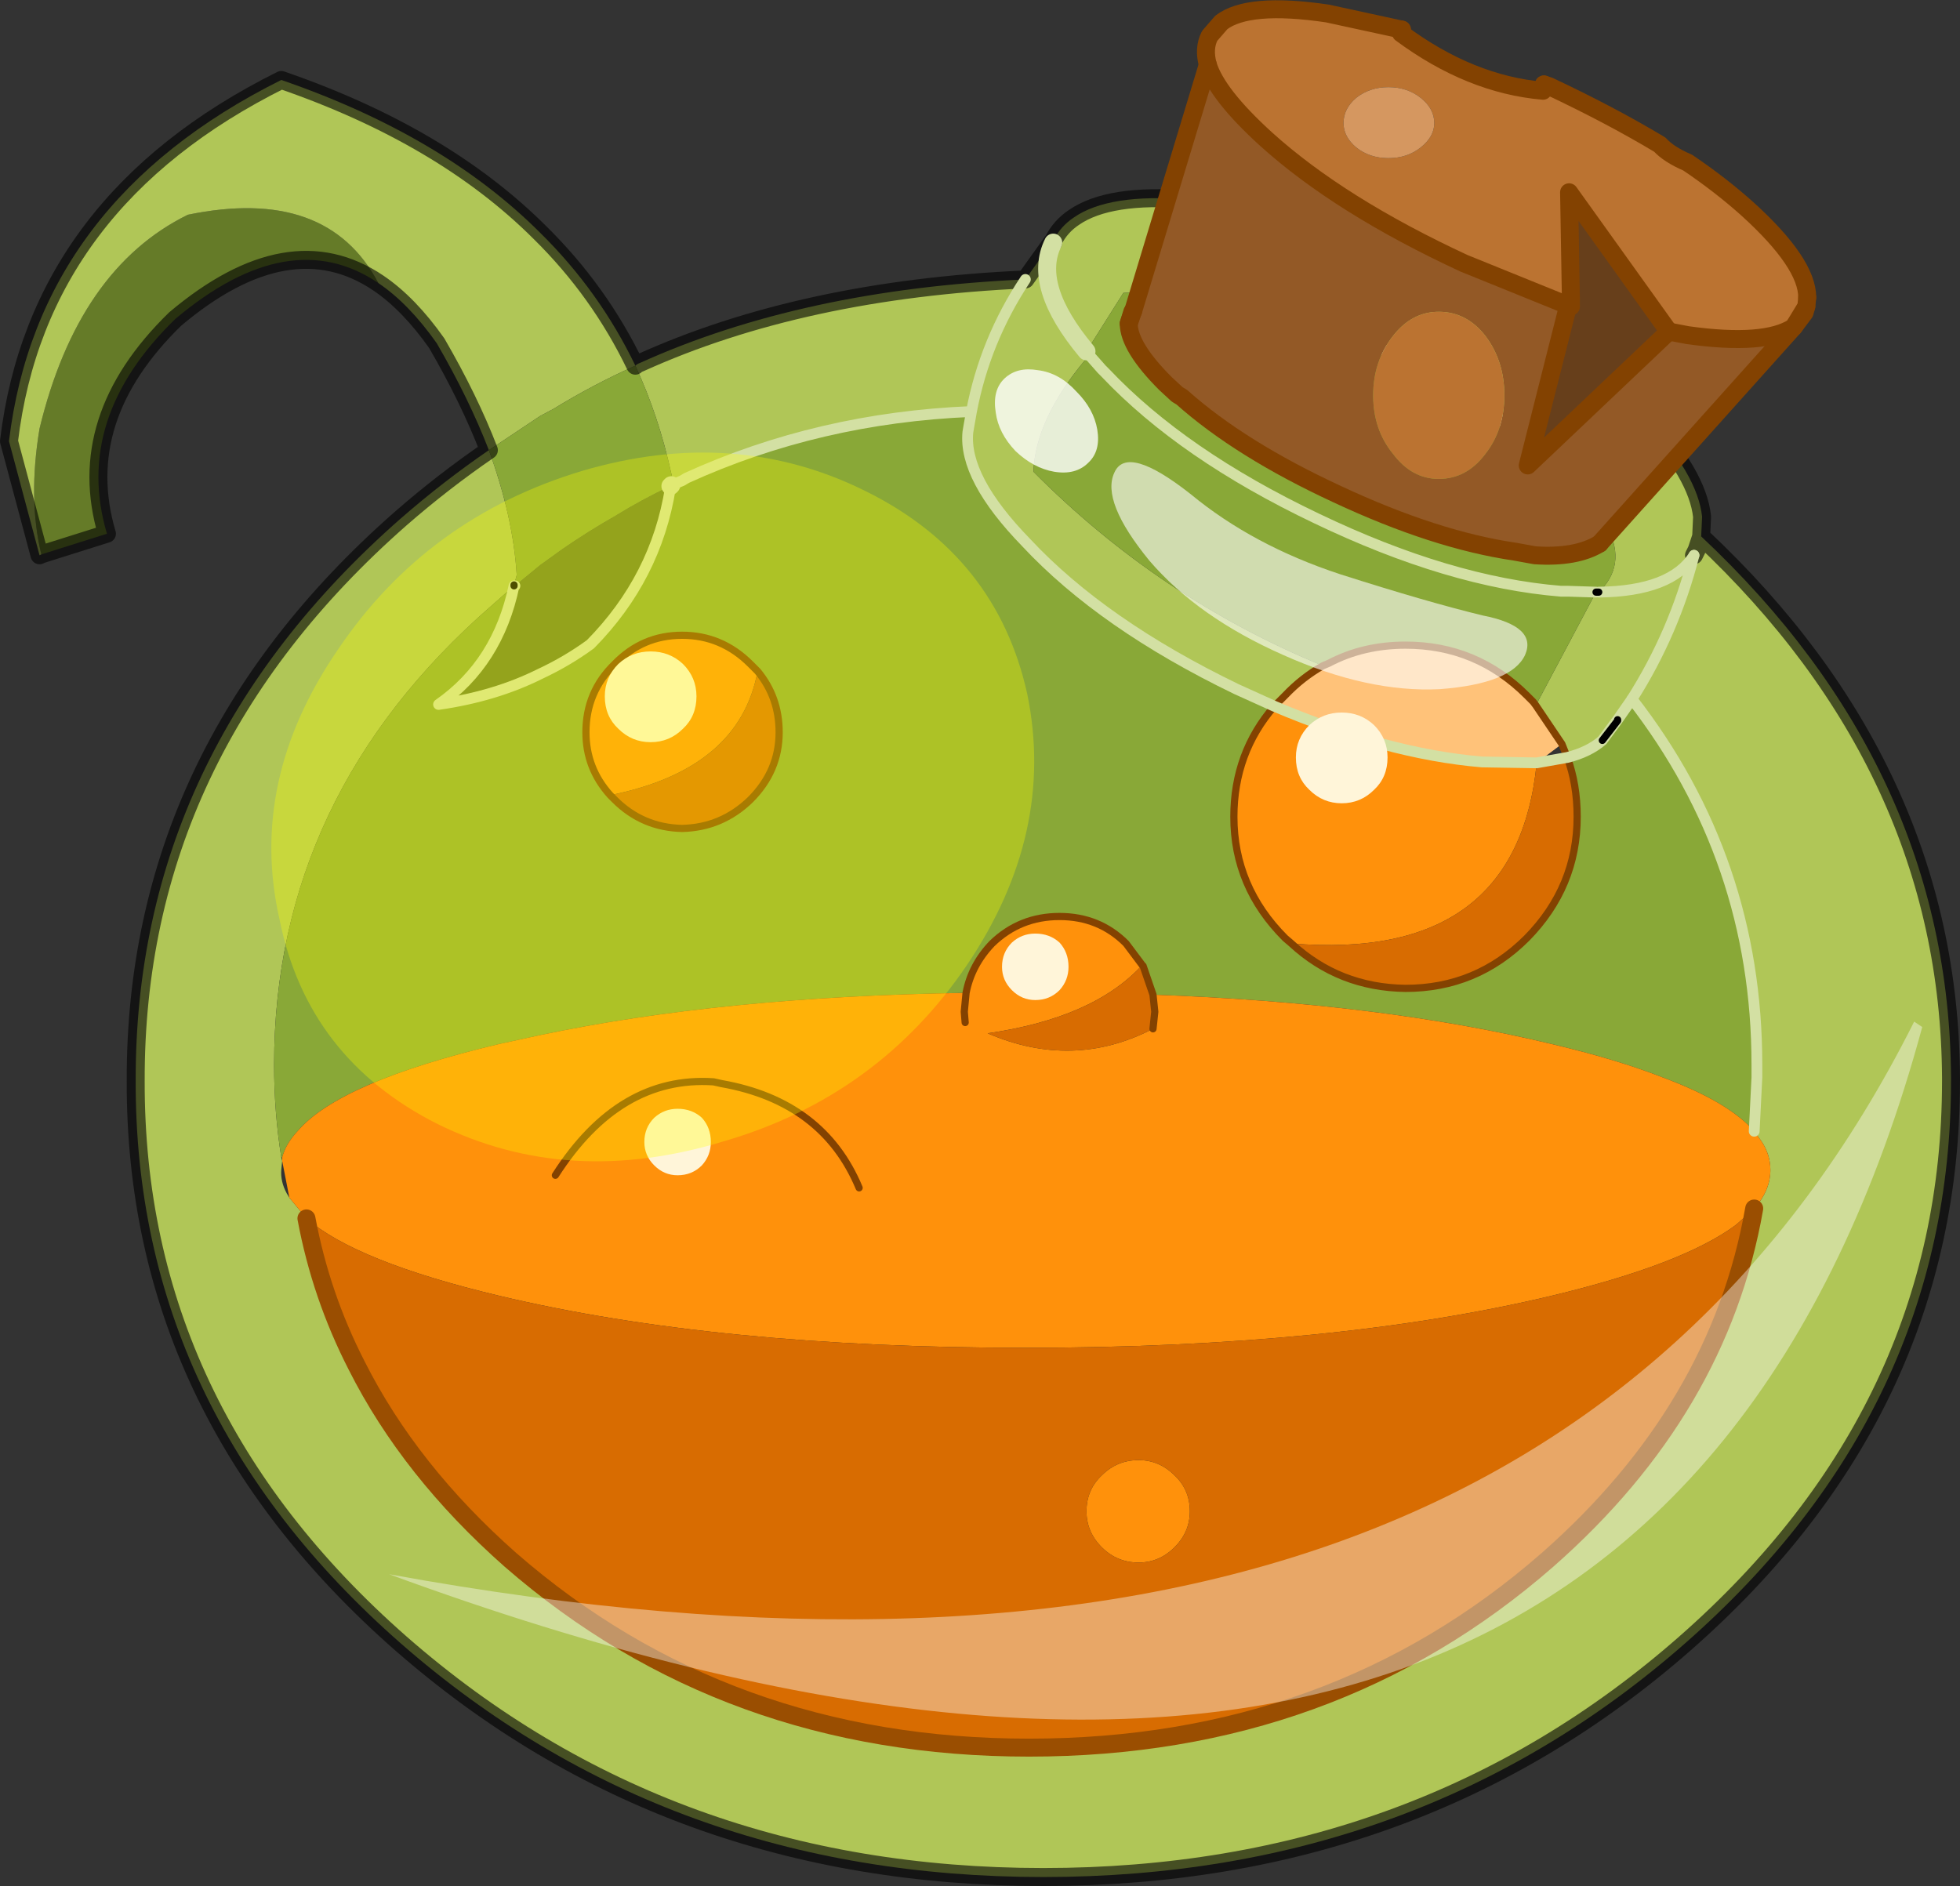 <?xml version="1.0" encoding="UTF-8" standalone="no"?>
<svg xmlns:xlink="http://www.w3.org/1999/xlink" height="104.95px" width="109.05px" xmlns="http://www.w3.org/2000/svg">
  <rect width="100%" height="100%" fill="#333333" stroke="none"/>
  <g transform="matrix(1.0, 0.0, 0.0, 1.0, -220.45, -148.0)">
    <path d="M241.5 163.75 Q236.55 160.4 230.2 165.75 224.5 171.3 226.4 177.7 L222.75 178.85 Q222.0 175.75 222.65 171.85 224.8 162.95 230.9 159.95 238.65 158.35 241.5 163.75 M257.75 175.05 L257.75 175.15 Q256.95 180.15 253.3 183.85 252.0 184.8 250.5 185.5 248.0 186.75 244.85 187.2 248.15 184.9 249.05 180.6 L249.1 180.6 250.5 179.45 251.75 178.55 Q253.2 177.55 254.7 176.7 256.15 175.8 257.75 175.05" fill="#657b28" fill-rule="evenodd" stroke="none"/>
    <path d="M279.05 161.5 L279.05 161.4 Q279.45 160.6 280.2 160.1 282.15 158.75 286.55 159.1 L291.35 159.95 Q295.55 161.0 300.2 163.25 306.35 166.2 310.35 169.75 L311.95 171.25 Q314.9 174.4 315.15 176.75 L315.1 177.85 Q328.9 190.8 329.0 207.95 L329.0 208.15 Q329.0 226.45 314.2 239.45 299.4 252.45 278.5 252.45 257.6 252.45 242.75 239.45 227.95 226.45 228.0 208.15 227.95 189.85 242.75 176.85 245.1 174.8 247.65 173.05 246.55 170.2 244.75 167.1 243.2 164.9 241.5 163.75 238.65 158.35 230.9 159.95 224.8 162.95 222.65 171.85 222.0 175.75 222.75 178.85 L222.65 178.9 220.95 172.55 Q222.55 159.2 236.1 152.45 245.1 155.55 250.5 160.95 253.8 164.2 255.8 168.35 255.9 168.25 256.05 168.2 265.1 164.1 277.5 163.55 L279.0 161.45 279.05 161.5 Q277.85 163.9 280.9 167.55 277.85 163.9 279.05 161.5 M284.7 164.2 L282.95 164.3 280.9 167.55 280.85 168.0 Q278.05 171.35 277.95 174.25 284.95 181.3 294.05 185.05 292.9 185.7 291.95 186.7 L291.35 187.3 289.25 186.35 Q281.8 182.75 277.55 178.2 274.05 174.6 274.3 172.05 L274.35 171.75 274.5 170.9 Q266.0 171.25 258.65 174.6 L258.4 174.75 257.8 175.0 257.85 174.55 257.8 174.35 Q257.1 171.15 255.8 168.35 253.45 169.4 251.25 170.75 L250.5 171.15 247.65 173.05 Q249.0 176.75 249.2 180.0 L249.05 180.55 249.05 180.6 247.8 181.7 Q235.7 192.25 235.7 207.25 235.7 209.9 236.1 212.4 L236.15 212.6 236.1 213.1 Q236.05 213.75 236.4 214.4 L236.55 214.65 237.5 215.8 Q238.3 220.1 240.3 224.0 243.25 229.85 248.85 234.8 260.85 245.25 277.7 245.25 294.6 245.25 306.55 234.8 316.1 226.4 318.05 215.25 318.95 214.25 318.95 213.1 318.95 212.25 318.45 211.5 L318.05 210.95 318.2 207.95 318.2 207.25 Q318.2 195.85 311.25 186.9 L310.45 188.05 309.6 189.2 Q308.85 189.85 307.65 190.15 L307.35 189.4 305.9 187.25 309.25 180.95 309.4 180.95 309.55 180.8 Q311.0 179.25 309.75 177.1 300.65 165.75 284.7 164.2 M314.7 178.9 Q313.45 180.9 309.4 180.95 313.45 180.9 314.7 178.9 L314.85 178.6 315.1 177.85 314.85 178.6 314.7 178.9 Q313.6 183.2 311.25 186.9 313.6 183.2 314.7 178.9 M277.5 163.55 Q275.25 166.95 274.5 170.9 275.25 166.95 277.5 163.55" fill="#b0c657" fill-rule="evenodd" stroke="none"/>
    <path d="M280.9 167.55 L282.95 164.3 284.7 164.2 Q300.65 165.75 309.75 177.1 311.0 179.25 309.55 180.8 L309.25 180.95 307.7 180.9 307.6 180.9 307.3 180.9 Q301.1 180.4 293.7 176.85 286.25 173.3 281.95 168.75 L281.75 168.55 281.0 167.7 281.75 168.55 281.95 168.75 Q286.25 173.3 293.7 176.85 301.1 180.4 307.3 180.9 L307.6 180.9 307.7 180.9 309.25 180.95 305.9 187.25 305.75 187.05 305.4 186.7 Q302.6 183.9 298.65 183.9 296.3 183.9 294.4 184.9 L294.05 185.05 Q284.95 181.3 277.95 174.25 278.05 171.35 280.85 168.0 L281.0 167.7 280.9 167.55 M247.65 173.05 L250.5 171.15 251.25 170.75 Q253.45 169.4 255.8 168.35 257.1 171.15 257.8 174.35 L257.85 174.55 257.8 175.0 258.4 174.75 258.65 174.6 Q266.0 171.25 274.5 170.9 L274.35 171.75 274.3 172.05 Q274.05 174.6 277.55 178.2 281.8 182.75 289.25 186.35 L291.35 187.3 Q289.1 189.9 289.1 193.45 289.1 197.35 291.95 200.2 L292.3 200.5 Q294.95 202.95 298.65 203.0 302.6 203.0 305.4 200.2 308.2 197.35 308.2 193.45 308.2 191.65 307.65 190.15 308.85 189.85 309.6 189.2 L310.45 188.1 310.45 188.05 311.25 186.9 Q318.2 195.85 318.2 207.25 L318.2 207.95 318.05 210.95 Q316.6 209.3 312.95 207.95 310.4 206.95 306.8 206.1 297.25 203.8 284.6 203.35 L284.05 201.75 284.0 201.7 283.1 200.5 Q281.6 199.0 279.4 199.0 277.2 199.0 275.65 200.5 274.5 201.7 274.2 203.25 260.7 203.45 250.5 205.6 L248.2 206.1 Q239.35 208.2 237.0 210.95 236.35 211.65 236.15 212.4 L236.1 212.4 Q235.7 209.9 235.7 207.25 235.7 192.25 247.8 181.7 L249.05 180.6 Q248.15 184.9 244.85 187.2 248.0 186.75 250.5 185.5 252.0 184.8 253.3 183.85 256.95 180.15 257.75 175.15 L257.8 175.0 257.75 175.05 Q256.15 175.8 254.7 176.7 253.2 177.55 251.75 178.55 L250.5 179.45 249.1 180.6 249.05 180.55 249.2 180.0 Q249.0 176.75 247.65 173.05 M254.4 192.25 L254.65 192.5 Q256.2 194.05 258.4 194.1 260.6 194.05 262.2 192.5 263.8 190.9 263.8 188.75 263.8 186.8 262.6 185.35 L262.2 184.95 Q260.6 183.35 258.4 183.35 256.2 183.35 254.65 184.95 253.05 186.5 253.05 188.75 253.05 190.75 254.4 192.25" fill="#89a837" fill-rule="evenodd" stroke="none"/>
    <path d="M291.35 187.3 Q297.6 189.95 302.9 190.4 L305.95 190.45 Q304.85 201.55 292.3 200.5 L291.95 200.2 Q289.1 197.35 289.1 193.45 289.1 189.9 291.35 187.3 M284.6 203.35 Q297.25 203.8 306.8 206.1 310.4 206.95 312.95 207.95 316.6 209.3 318.05 210.95 L318.45 211.5 Q318.95 212.25 318.95 213.1 318.95 214.25 318.05 215.25 L317.05 216.15 Q314.1 218.35 306.8 220.1 294.65 223.0 277.5 223.0 260.35 223.0 248.2 220.1 240.25 218.2 237.5 215.8 L236.55 214.65 236.15 212.6 236.15 212.4 Q236.35 211.65 237.0 210.95 239.35 208.2 248.2 206.1 L250.5 205.6 Q260.7 203.45 274.2 203.25 274.5 201.7 275.65 200.5 277.2 199.0 279.4 199.0 281.6 199.0 283.1 200.5 L284.0 201.7 Q281.3 204.65 275.4 205.5 280.15 207.55 284.6 205.25 L284.7 204.3 284.6 203.35 M274.15 204.9 L274.1 204.3 274.2 203.25 274.1 204.3 274.15 204.9 M254.4 192.25 Q253.05 190.75 253.05 188.75 253.05 186.5 254.65 184.95 256.2 183.35 258.4 183.35 260.6 183.35 262.2 184.95 L262.6 185.35 Q261.6 190.8 254.4 192.25 M268.25 214.1 Q266.25 209.3 260.6 208.3 L260.15 208.2 Q254.9 207.85 251.35 213.4 254.9 207.85 260.15 208.2 L260.6 208.3 Q266.25 209.3 268.25 214.1 M281.75 230.1 Q282.6 229.25 283.8 229.25 284.95 229.25 285.8 230.1 286.65 230.9 286.65 232.1 286.65 233.25 285.8 234.1 284.95 234.95 283.8 234.95 282.6 234.95 281.75 234.1 280.9 233.25 280.9 232.1 280.9 230.9 281.75 230.1" fill="#ff910b" fill-rule="evenodd" stroke="none"/>
    <path d="M292.3 200.5 Q304.85 201.55 305.95 190.45 L307.65 190.15 Q308.2 191.65 308.2 193.45 308.2 197.35 305.4 200.2 302.6 203.0 298.65 203.0 294.95 202.95 292.3 200.5 M284.05 201.75 L284.6 203.35 284.7 204.3 284.6 205.25 Q280.15 207.55 275.4 205.5 281.3 204.65 284.0 201.7 L284.05 201.75 M318.05 215.25 Q316.1 226.4 306.55 234.8 294.6 245.25 277.7 245.25 260.85 245.25 248.85 234.8 243.25 229.85 240.3 224.0 238.3 220.1 237.5 215.8 240.25 218.2 248.2 220.1 260.35 223.0 277.5 223.0 294.65 223.0 306.8 220.1 314.1 218.35 317.05 216.15 L318.05 215.25 M262.6 185.35 Q263.8 186.8 263.8 188.75 263.8 190.9 262.2 192.5 260.6 194.05 258.4 194.1 256.2 194.05 254.65 192.5 L254.4 192.25 Q261.6 190.8 262.6 185.35 M281.75 230.1 Q280.9 230.9 280.9 232.1 280.9 233.25 281.75 234.1 282.6 234.95 283.8 234.95 284.95 234.95 285.8 234.1 286.65 233.25 286.65 232.1 286.65 230.9 285.8 230.1 284.95 229.25 283.8 229.25 282.6 229.25 281.75 230.1" fill="#d86c01" fill-rule="evenodd" stroke="none"/>
    <path d="M294.05 185.05 L294.4 184.9 Q296.3 183.9 298.65 183.9 302.6 183.9 305.4 186.7 L305.75 187.05 305.9 187.25 307.35 189.4 305.95 190.45 302.9 190.4 Q297.6 189.95 291.35 187.3 L291.95 186.7 Q292.9 185.7 294.05 185.05" fill="#ffc279" fill-rule="evenodd" stroke="none"/>
    <path d="M279.05 161.5 L279.05 161.4 Q279.45 160.6 280.2 160.1 282.15 158.75 286.55 159.1 L291.35 159.95 Q295.55 161.0 300.2 163.25 306.35 166.2 310.35 169.75 L311.95 171.25 Q314.9 174.4 315.15 176.75 L315.1 177.85 Q328.9 190.8 329.0 207.95 L329.0 208.15 Q329.0 226.45 314.2 239.45 299.4 252.45 278.5 252.45 257.6 252.45 242.75 239.45 227.95 226.45 228.0 208.15 227.95 189.85 242.75 176.85 245.1 174.8 247.65 173.05 246.55 170.2 244.75 167.1 243.2 164.9 241.5 163.75 236.55 160.4 230.2 165.75 224.5 171.3 226.4 177.7 L222.75 178.85 222.65 178.9 220.95 172.55 Q222.55 159.2 236.1 152.45 245.1 155.55 250.5 160.95 253.8 164.2 255.8 168.35 255.9 168.25 256.05 168.2 265.1 164.1 277.5 163.55 L279.0 161.45 M314.7 178.9 L314.85 178.6 315.1 177.85" fill="none" stroke="#000000" stroke-linecap="round" stroke-linejoin="round" stroke-opacity="0.6" stroke-width="1.0"/>
    <path d="M294.05 185.05 L294.4 184.9 Q296.3 183.9 298.65 183.9 302.6 183.9 305.4 186.7 L305.75 187.05 305.9 187.25 307.35 189.4 307.65 190.15 Q308.2 191.65 308.2 193.45 308.2 197.35 305.4 200.2 302.6 203.0 298.65 203.0 294.95 202.95 292.3 200.5 L291.95 200.2 Q289.1 197.35 289.1 193.45 289.1 189.9 291.35 187.3 L291.95 186.7 Q292.9 185.7 294.05 185.05 M262.6 185.35 Q263.8 186.8 263.8 188.75 263.8 190.9 262.2 192.5 260.6 194.05 258.4 194.1 256.2 194.05 254.65 192.5 L254.4 192.25 Q253.05 190.75 253.05 188.75 253.05 186.5 254.65 184.95 256.2 183.35 258.4 183.35 260.6 183.35 262.2 184.95 L262.6 185.35 M251.35 213.4 Q254.9 207.85 260.15 208.2 L260.6 208.3 Q266.25 209.3 268.25 214.1" fill="none" stroke="#834201" stroke-linecap="round" stroke-linejoin="round" stroke-width="0.4"/>
    <path d="M284.7 164.2 Q300.65 165.75 309.75 177.1 M257.8 175.0 L258.4 174.75 258.65 174.6 Q266.0 171.25 274.5 170.9 275.25 166.95 277.5 163.55 M291.35 187.3 L289.25 186.35 Q281.8 182.75 277.55 178.2 274.05 174.6 274.3 172.05 L274.35 171.75 274.5 170.9 M310.45 188.05 L309.6 189.2 Q308.85 189.85 307.65 190.15 L305.95 190.45 302.9 190.4 Q297.6 189.95 291.35 187.3 M310.45 188.05 L311.25 186.9 Q313.6 183.2 314.7 178.9" fill="none" stroke="#d3e0a3" stroke-linecap="round" stroke-linejoin="round" stroke-width="0.6"/>
    <path d="M309.4 180.95 Q313.45 180.9 314.7 178.9 M309.25 180.95 L307.7 180.9 307.6 180.9 307.3 180.9 Q301.1 180.4 293.7 176.85 286.25 173.3 281.95 168.75 L281.75 168.55 281.0 167.7 M318.05 210.95 L318.2 207.95 318.2 207.25 Q318.2 195.85 311.25 186.9 M249.1 180.6 L249.05 180.6 Q248.15 184.9 244.85 187.2 248.0 186.75 250.5 185.5 252.0 184.8 253.3 183.85 256.95 180.15 257.75 175.15" fill="none" stroke="#d3e0a3" stroke-linecap="round" stroke-linejoin="round" stroke-width="0.6"/>
    <path d="M309.25 180.95 L309.4 180.95 M309.6 189.2 L310.45 188.1 310.45 188.05 M257.75 175.15 L257.8 175.0" fill="none" stroke="#000000" stroke-linecap="round" stroke-linejoin="round" stroke-width="0.4"/>
    <path d="M279.05 161.5 Q277.85 163.9 280.9 167.55 M257.8 175.0 L257.75 175.05" fill="none" stroke="#d3e0a3" stroke-linecap="round" stroke-linejoin="round" stroke-width="1.0"/>
    <path d="M249.05 180.6 L249.05 180.55" fill="none" stroke="#000000" stroke-linecap="round" stroke-linejoin="round" stroke-width="0.4"/>
    <path d="M284.05 201.75 L284.6 203.35 284.7 204.3 284.6 205.25 M284.0 201.7 L283.1 200.5 Q281.6 199.0 279.4 199.0 277.2 199.0 275.65 200.5 274.5 201.7 274.2 203.25 L274.1 204.3 274.15 204.9" fill="none" stroke="#834201" stroke-linecap="round" stroke-linejoin="round" stroke-width="0.4"/>
    <path d="M318.05 215.25 Q316.1 226.4 306.55 234.8 294.6 245.25 277.7 245.25 260.85 245.25 248.85 234.8 243.25 229.85 240.3 224.0 238.3 220.1 237.5 215.8" fill="none" stroke="#9a4e01" stroke-linecap="round" stroke-linejoin="round" stroke-width="1.0"/>
    <path d="M258.45 188.55 Q257.7 189.3 256.65 189.3 255.6 189.3 254.85 188.55 254.1 187.85 254.1 186.75 254.1 185.7 254.85 184.95 255.6 184.25 256.65 184.25 257.7 184.25 258.45 184.95 259.2 185.7 259.2 186.75 259.2 187.85 258.45 188.55" fill="#fff5d9" fill-rule="evenodd" stroke="none"/>
    <path d="M296.9 191.95 Q296.15 192.7 295.1 192.7 294.05 192.7 293.3 191.95 292.55 191.25 292.55 190.15 292.55 189.1 293.3 188.35 294.05 187.65 295.1 187.65 296.15 187.65 296.9 188.35 297.65 189.1 297.65 190.15 297.65 191.25 296.9 191.95" fill="#fff5d9" fill-rule="evenodd" stroke="none"/>
    <path d="M279.4 203.1 Q278.85 203.65 278.05 203.65 277.3 203.65 276.75 203.1 276.2 202.55 276.2 201.8 276.2 201.0 276.75 200.45 277.3 199.95 278.05 199.95 278.85 199.95 279.4 200.45 279.9 201.0 279.9 201.8 279.9 202.55 279.4 203.1" fill="#fff5d9" fill-rule="evenodd" stroke="none"/>
    <path d="M259.5 212.85 Q258.95 213.4 258.15 213.4 257.4 213.4 256.85 212.85 256.3 212.3 256.3 211.55 256.3 210.75 256.85 210.2 257.4 209.7 258.15 209.7 258.95 209.7 259.5 210.2 260.0 210.75 260.0 211.55 260.0 212.3 259.5 212.85" fill="#fff5d9" fill-rule="evenodd" stroke="none"/>
    <path d="M326.95 204.85 L327.4 205.15 Q312.15 261.35 242.1 235.6 305.7 247.25 326.95 204.85" fill="#ffffff" fill-opacity="0.4" fill-rule="evenodd" stroke="none"/>
    <path d="M260.75 211.5 Q252.1 214.15 244.8 210.55 237.55 206.9 236.0 199.15 234.25 191.45 239.25 184.15 244.2 176.8 252.85 174.2 261.35 171.7 268.65 175.35 275.9 178.95 277.6 186.6 279.2 194.35 274.25 201.7 269.3 209.0 260.75 211.5" fill="#ffff00" fill-opacity="0.302" fill-rule="evenodd" stroke="none"/>
    <path d="M320.25 166.2 L309.45 178.25 Q308.15 179.05 305.85 178.9 L304.75 178.7 Q300.3 178.05 294.85 175.5 289.45 173.0 286.2 170.1 L285.95 169.95 285.3 169.35 Q283.25 167.3 283.25 166.0 L283.5 165.3 287.65 151.6 Q288.15 153.25 290.9 155.75 295.0 159.45 301.9 162.65 L307.7 165.0 305.45 173.9 313.25 166.5 313.3 166.45 314.35 166.65 Q318.65 167.25 320.25 166.2 M303.1 173.25 Q304.15 171.9 304.15 170.0 304.15 168.1 303.1 166.7 302.05 165.35 300.5 165.35 299.0 165.35 297.95 166.7 296.85 168.1 296.85 170.0 296.85 171.9 297.95 173.25 299.0 174.65 300.5 174.65 302.05 174.65 303.1 173.25" fill="#935926" fill-rule="evenodd" stroke="none"/>
    <path d="M287.65 151.6 Q287.4 150.7 287.75 150.0 L288.4 149.25 Q289.9 148.1 294.3 148.75 L298.45 149.65 298.4 149.85 Q302.25 152.7 306.3 153.05 L306.35 152.7 306.65 152.8 Q310.05 154.4 312.8 156.05 313.3 156.6 314.35 157.05 316.2 158.3 317.7 159.65 321.0 162.65 321.0 164.55 L320.95 165.05 320.25 166.2 Q318.65 167.25 314.35 166.65 L313.3 166.45 307.75 158.7 307.85 164.6 307.7 165.0 301.9 162.65 Q295.0 159.45 290.9 155.75 288.15 153.25 287.65 151.6 M299.5 153.45 Q298.75 152.85 297.7 152.85 296.65 152.85 295.9 153.45 295.2 154.05 295.2 154.85 295.2 155.6 295.9 156.2 296.65 156.8 297.7 156.8 298.75 156.8 299.5 156.2 300.25 155.6 300.25 154.85 300.25 154.05 299.5 153.45 M303.1 173.25 Q302.05 174.65 300.5 174.65 299.0 174.65 297.95 173.25 296.85 171.9 296.85 170.0 296.85 168.1 297.95 166.7 299.0 165.35 300.5 165.35 302.05 165.35 303.1 166.7 304.15 168.1 304.15 170.0 304.15 171.9 303.1 173.25" fill="#bb7331" fill-rule="evenodd" stroke="none"/>
    <path d="M307.85 164.6 L307.75 158.7 313.3 166.45 313.25 166.5 305.45 173.9 307.7 165.0 307.85 165.05 307.85 164.6" fill="#673f1b" fill-rule="evenodd" stroke="none"/>
    <path d="M299.5 153.45 Q300.25 154.05 300.25 154.85 300.25 155.6 299.5 156.2 298.75 156.8 297.7 156.8 296.65 156.8 295.9 156.2 295.2 155.6 295.2 154.85 295.2 154.05 295.9 153.45 296.65 152.85 297.7 152.85 298.75 152.85 299.5 153.45" fill="#d59760" fill-rule="evenodd" stroke="none"/>
    <path d="M298.45 149.65 L298.4 149.85 Q302.25 152.7 306.3 153.05 L306.35 152.7 M321.0 164.55 L320.95 165.05 320.25 166.2 309.45 178.25 M283.5 165.3 L287.65 151.6 M307.7 165.0 L307.85 164.6 307.75 158.7 313.3 166.45 M283.25 166.0 L283.5 165.3 M307.85 165.05 L307.85 164.6 M307.7 165.0 L305.45 173.9 313.25 166.5" fill="none" stroke="#834201" stroke-linecap="round" stroke-linejoin="round" stroke-width="1.0"/>
    <path d="M287.65 151.6 Q287.4 150.7 287.75 150.0 L288.4 149.25 Q289.9 148.1 294.3 148.75 L298.45 149.65 M306.35 152.7 L306.65 152.8 Q310.05 154.4 312.8 156.05 313.3 156.6 314.35 157.05 316.2 158.3 317.7 159.65 321.0 162.65 321.0 164.55 M320.95 165.05 L320.85 165.4 320.25 166.2 Q318.65 167.25 314.35 166.65 L313.3 166.45 313.25 166.5 M309.45 178.25 Q308.15 179.05 305.85 178.9 L304.75 178.7 Q300.3 178.05 294.85 175.5 289.45 173.0 286.2 170.1 L285.95 169.95 285.3 169.35 Q283.25 167.3 283.25 166.0 L283.45 165.35 283.5 165.3 M287.65 151.6 Q288.15 153.25 290.9 155.75 295.0 159.45 301.9 162.65 L307.7 165.0 307.85 165.05" fill="none" stroke="#834201" stroke-linecap="round" stroke-linejoin="round" stroke-width="1.0"/>
    <path d="M295.0 179.95 Q299.85 181.5 302.95 182.25 306.0 182.85 305.3 184.45 304.55 186.05 300.55 186.35 296.55 186.55 291.85 184.45 287.1 182.35 284.4 179.2 281.7 175.9 282.45 174.3 283.15 172.7 286.7 175.5 290.15 178.35 295.0 179.95" fill="#ffffff" fill-opacity="0.6" fill-rule="evenodd" stroke="none"/>
    <path d="M281.5 171.9 Q281.7 173.1 281.0 173.75 280.3 174.45 279.1 174.25 277.95 174.05 276.95 173.1 276.0 172.1 275.85 170.95 275.65 169.7 276.35 169.05 277.05 168.4 278.2 168.6 279.4 168.75 280.35 169.8 281.3 170.75 281.5 171.9" fill="#ffffff" fill-opacity="0.8" fill-rule="evenodd" stroke="none"/>
  </g>
</svg>
